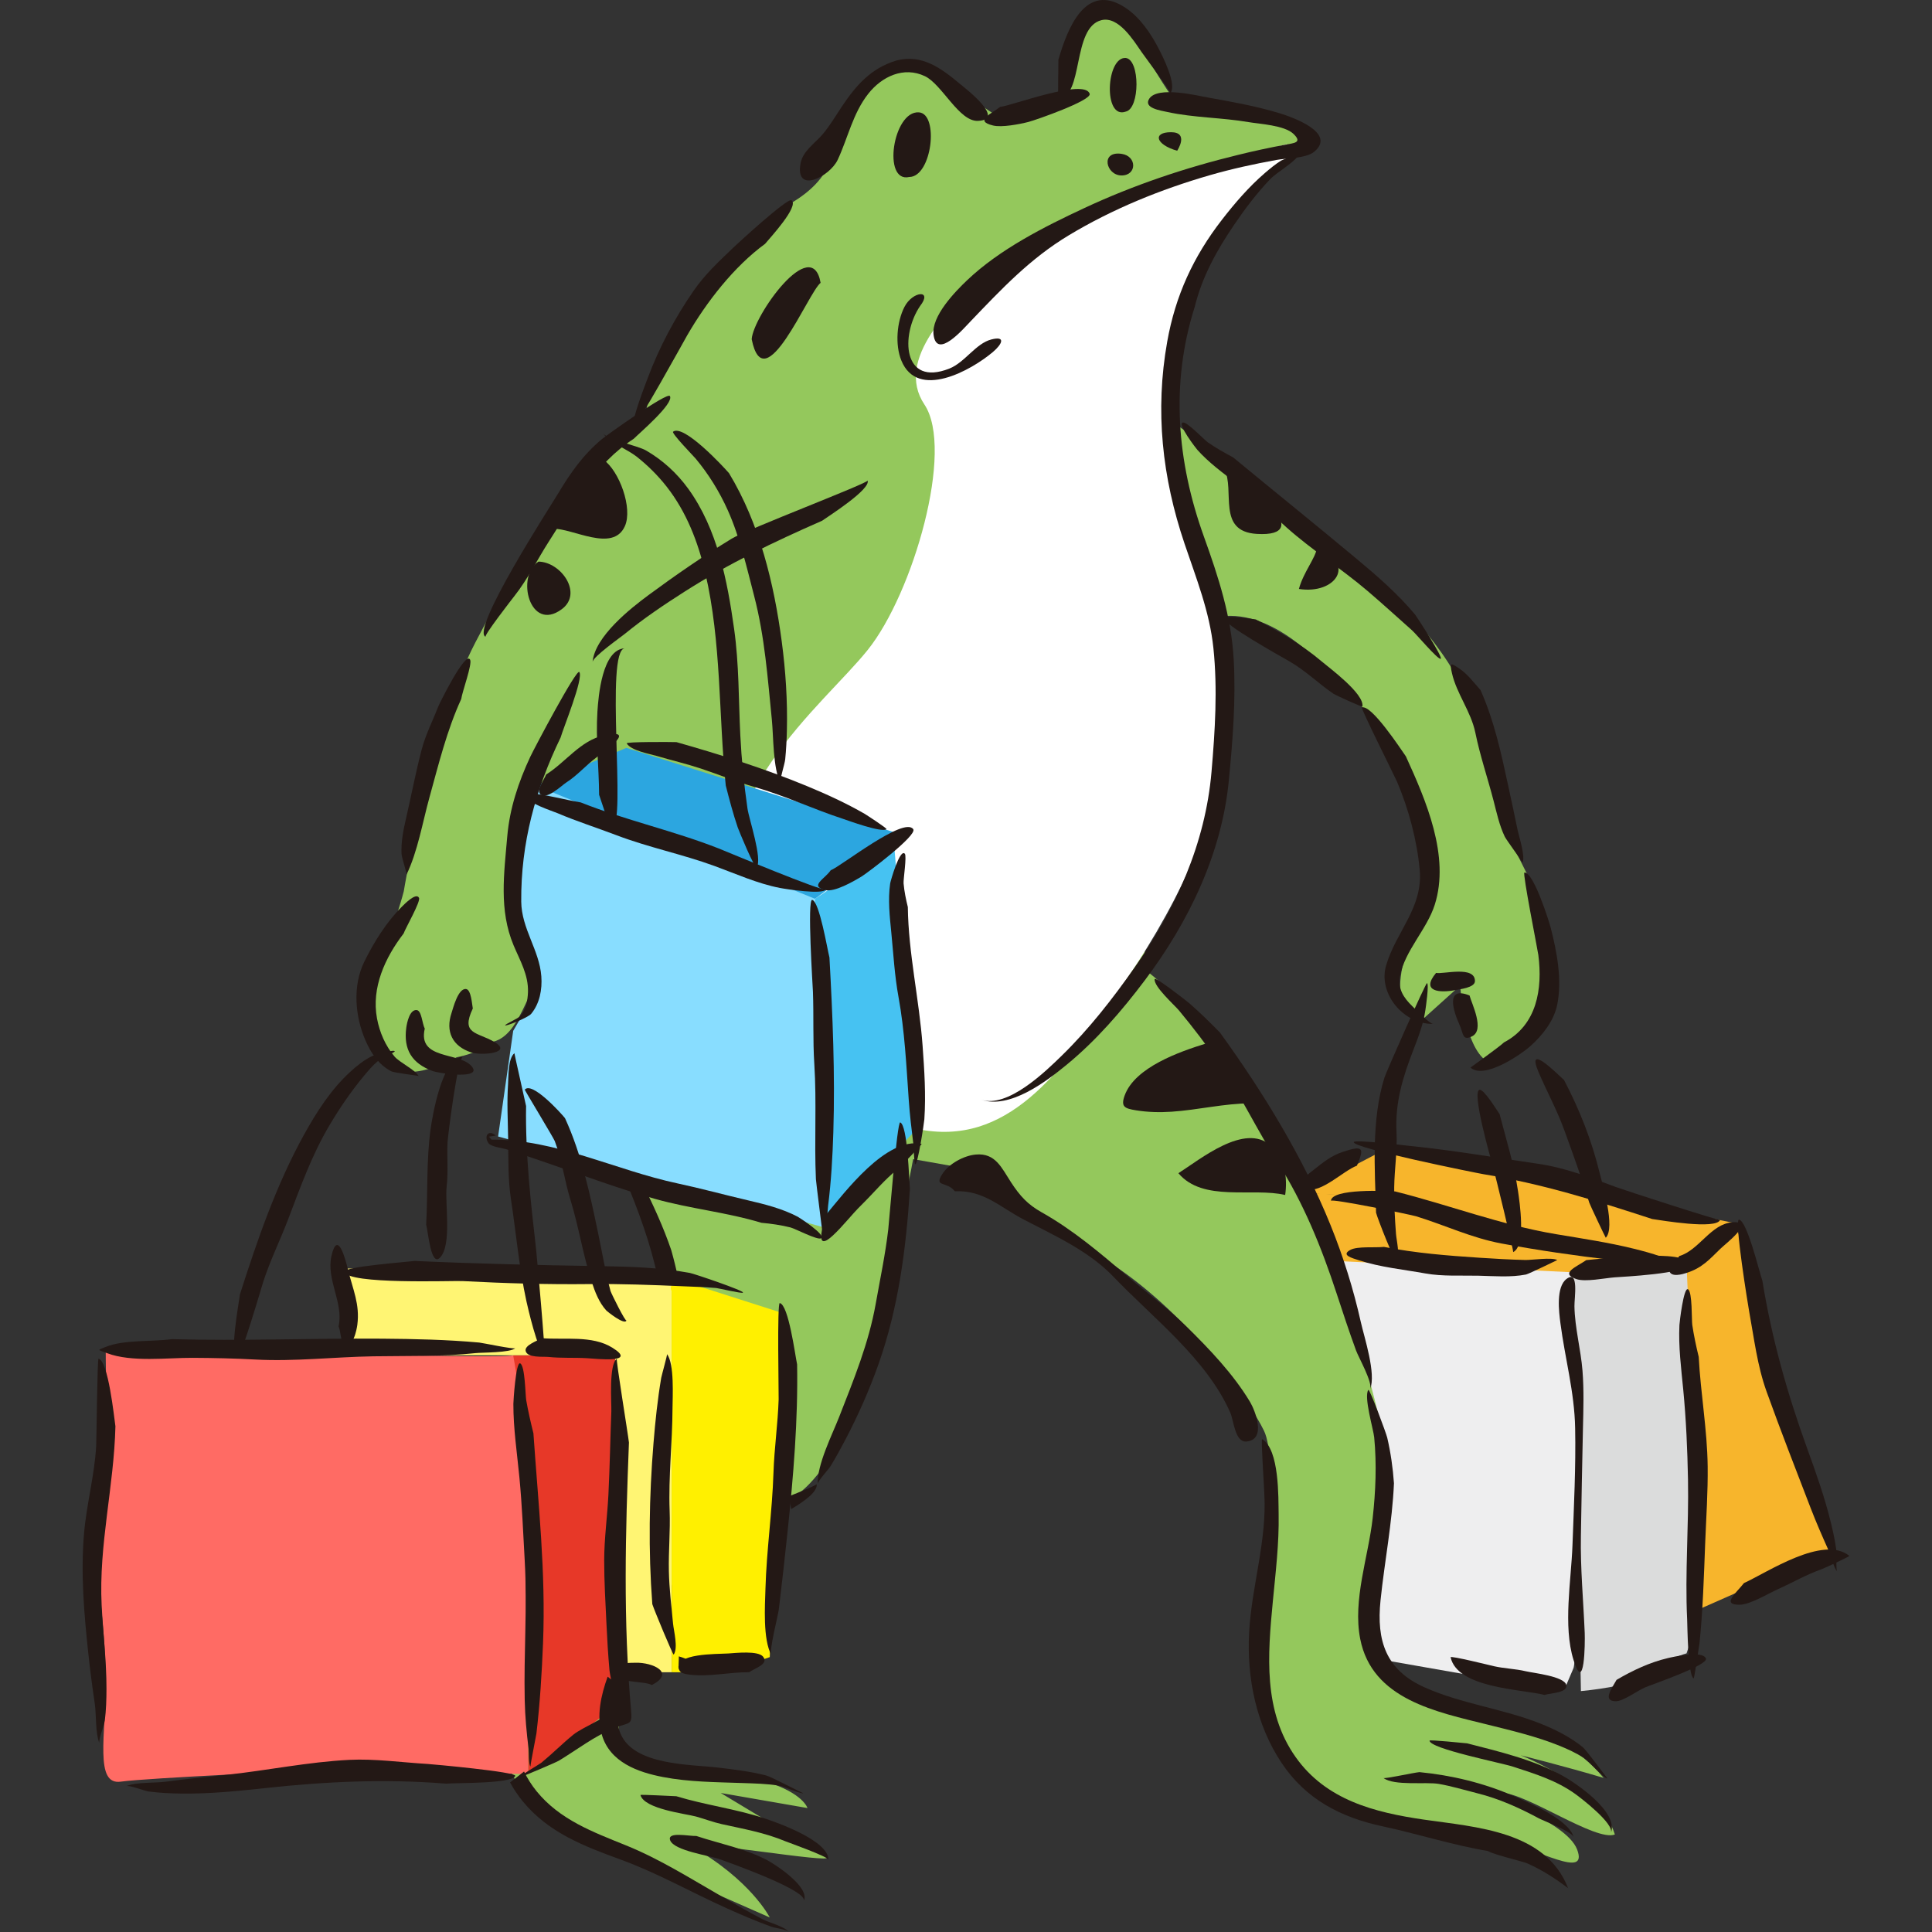 <?xml version="1.0" encoding="iso-8859-1"?>
<!-- Generator: Adobe Illustrator 21.1.0, SVG Export Plug-In . SVG Version: 6.00 Build 0)  -->
<svg version="1.1" id="_x31_2" xmlns="http://www.w3.org/2000/svg" xmlns:xlink="http://www.w3.org/1999/xlink" x="0px" y="0px"
	 viewBox="0 0 512 512" style="enable-background:new 0 0 512 512;" xml:space="preserve">
<rect x="0" y="0" width="512" height="512" fill="#333333" stroke="none"/>
<g>
	<polygon style="fill:#F7B52C;" points="431.956,410.162 347.969,399.164 344.97,316.177 370.966,317.177 437.955,328.175 
		446.954,335.174 459.952,401.164 	"/>
	<polygon style="fill:#F7B52C;" points="344.97,316.177 365.966,305.179 459.952,324.176 446.954,335.174 411.959,330.175 
		364.967,317.177 	"/>
	<path style="fill:#F7B52C;" d="M461.952,331.175c0,3,10.093,43.472,13.998,55.991c3.905,12.519,8.999,23.996,8.999,23.996
		l-33.995,14.998l-2-48.992l-2-41.993l12.998-10.998L461.952,331.175z"/>
	<path style="fill:#EEEEEF;" d="M353.968,334.174l62.99,3c0,0,1.88,100.594,0,104.984c-1.879,4.39-1.879,4.39-1.879,4.39
		l-7.119,0.61l-56.991-9.998l-2-66.99L353.968,334.174z"/>
	<path style="fill:#DBDCDC;" d="M418.958,448.157c0,0,15.009-1.27,18.997-4.999c3.988-3.729,8.999-4.999,8.999-4.999l3.999-11.998
		l-3.999-90.986l-29.995,2L418.958,448.157z"/>
	<path style="fill:#94C85C;" d="M170.997,111.209c1-3-2-21.997,37.994-56.991c13.998-7.999,10.998-15.998,16.997-25.996
		c5.999-9.998,14.998-13.998,19.997-9.998c4.999,3.999,18.997,12.998,18.997,12.998s12.998-2,15.997-5.999
		c3-3.999,3-11.998,6.999-18.997c3.999-6.999,9.999-3,13.998,4.999c3.999,7.999,8.999,14.998,8.999,14.998
		s28.995,3.999,33.995,6.999c4.999,3-2,5.999-14.998,8.999c-12.998,3-34.995,6.999-49.992,20.997
		c-14.998,13.998,24.996,44.993,36.994,52.992c11.998,7.999,58.991,39.994,70.989,66.99c11.998,26.996,9.998,34.995,13.998,42.993
		c3.999,7.999,8.999,16.997,8.999,26.996c0,9.998-1,19.997-16.997,27.996c-5.999-3.999-6.999-19.997-6.999-19.997l-9.999,8.999
		c0,0-9.998,0-3.999-18.997c5.999-18.997,8.999-24.996,3-38.994c-5.999-13.998-11.998-21.997-16.997-26.996
		c-4.999-4.999-17.997-21.997-32.995-21.997c-14.998,0-36.994,31.995-27.996,57.991s3,33.995,6.999,36.994
		c3.999,2.999,24.996,22.996,38.994,53.992c13.998,30.995,20.55,59.078,22.997,69.989c2.446,10.911-3.999,28.995-4.999,41.993
		c-1,12.998,3.999,21.997,15.998,26.996c11.998,4.999,33.995,3.999,46.993,19.997c-9.999-3-21.997-5.999-21.997-5.999
		s20.997,7.999,24.996,20.997c-4.999,2-23.603-11.098-29.995-10.998c-6.392,0.1,16.997,6.999,19.997,14.998
		c3,7.999-9.999,0-21.997-2.999c-11.998-3-35.995-5.999-43.993-10.998c-7.999-4.999-19.997-15.998-17.997-36.994
		c2-20.997,4.716-52.31,1-59.991c-3.717-7.681-18.997-29.995-39.994-43.993c-20.997-13.998-35.994-24.996-35.994-24.996l-16.997-3
		c0,0-10.698,57.85-17.997,71.989c-7.299,14.139-12.998,16.997-12.998,16.997s-23.996,8.999-32.995,23.996
		c-8.999,14.998-16.997,35.994-12.998,41.993c3.999,5.999,28.098,6.933,37.994,9.999c9.896,3.066,10.998,6.999,10.998,6.999
		l-22.997-3.999c0,0,24.996,14.998,27.996,16.997c2.999,2-37.994-4.999-35.995-3c15.998,8.999,20.997,18.997,20.997,18.997
		s-17.997-7.999-29.995-12.998c-11.998-4.999-25.996-6.999-33.995-17.997c-7.999-10.998-10.998-22.996,0-42.993
		c10.998-19.997,27.996-42.993,34.995-55.991c6.999-12.998-0.644-56.259-6.999-68.989c-6.355-12.73-11.998-23.996-11.998-23.996
		s-9.998-22.996-12.998-23.996c-2.999-1-4.999,13.998-12.998,14.998c-3,3-8.999,3.999-8.999,3.999s-13.998,7.999-17.997,1
		c-3.999-6.999-5.999-18.997-2-27.996c3.999-8.999,5.999-16.997,5.999-16.997s6.999-42.993,18.997-65.99
		c11.998-22.996,30.028-52.478,35.995-54.991C167.964,112.695,170.997,111.209,170.997,111.209z"/>
	<path style="fill:#FFFFFF;" d="M261.983,71.215c-9.999,9.998-24.996,23.996-16.997,35.994c7.999,11.998-3,49.992-14.998,64.99
		c-11.998,14.998-43.993,38.994-35.994,74.988c7.999,35.994,24.996,46.993,48.992,51.992c23.996,4.999,37.994-14.998,52.992-35.995
		c14.998-20.997,27.016-45.699,28.995-66.99c1.98-21.29-4.999-38.994-7.999-51.992c-3-12.998-11.998-34.995-6.999-52.992
		c4.999-17.997,19.469-39.356,26.996-44.993c7.527-5.637,3.999-7.999,3.999-7.999s-34.995,8.999-45.993,14.998
		C283.979,59.217,261.983,71.215,261.983,71.215z"/>
	<path style="fill:#FF6B64;" d="M28.019,358.171c11.998-1,104.679,2.153,107.983,1c3.304-1.154,3.999,110.983,3.999,110.983
		l-55.991-1c0,0-44.993,2-51.992,3c-6.999,1-3.999-11.998-3.999-26.996c0-14.998-3.999-41.993-3.999-41.993
		s5.999-18.997,4.999-23.996C28.019,374.168,28.019,358.171,28.019,358.171z"/>
	<polygon style="fill:#E73828;" points="142.001,359.17 162.998,359.17 162.998,452.156 140.001,470.153 140.001,382.167 
		136.002,359.17 	"/>
	<path style="fill:#88DDFF;" d="M132.003,301.179l85.987,23.996c0,0-2-83.987-2-86.987c0-3-73.989-29.995-73.989-29.995
		s-6.999,15.997-5.999,26.996c1,10.998,6.999,25.996,6.999,25.996l-6.999,11.998L132.003,301.179z"/>
	<path style="fill:#46C2F2;" d="M236.986,224.191c0,0,2,24.996,3,32.995c1,7.999,2.999,41.993,2.999,41.993l-24.996,25.996
		l-2-86.987L236.986,224.191z"/>
	<polygon style="fill:#2CA6E0;" points="238.986,221.192 165.997,198.195 142.001,208.194 215.99,238.189 	"/>
	<polygon style="fill:#FFF573;" points="93.009,359.17 92.009,336.174 177.995,337.174 177.995,443.157 164.997,443.157 
		162.998,359.17 	"/>
	<path style="fill:#FFF000;" d="M182.995,340.173l24.996,7.999l-3.999,90.986l-11.998,3.999h-13.998V342.173
		C177.995,342.173,176.175,339.007,182.995,340.173z"/>
	<g>
		<path style="fill:#231815;" d="M237.483,16.059c-6.641,2.023-10.587,6.514-14.327,12.097c-1.663,2.483-3.19,5.116-5.125,7.405
			c-1.961,2.321-5.256,4.459-5.861,7.65c-1.6,8.425,7.756,3.578,9.832-0.866c2.732-5.849,4.002-12.307,8.112-17.514
			c3.624-4.592,9.401-7.301,14.999-4.642c4.529,2.152,9.042,12.045,14.036,11.845c7.478-0.299-3.133-8.452-4.619-9.694
			C249.608,18.227,244.335,14.177,237.483,16.059z"/>
		<path style="fill:#231815;" d="M280.487,15.821c2.379-8.187,7.171-20.871,17.854-13.707c3.801,2.549,6.651,6.777,8.723,10.781
			c0.929,1.795,4.999,9.701,3.05,11.807c0.27-0.292-7.234-10.403-7.615-10.955c-2.141-3.102-6.098-9.532-10.62-8.401
			c-7.853,1.964-4.622,20.392-11.371,20.746C280.277,26.103,280.523,17.038,280.487,15.821z"/>
		<path style="fill:#231815;" d="M328.097,41.05c-13.922,3.381-27.632,7.977-40.624,14.036c-10.722,5-22.508,10.941-31.162,19.166
			c-3.168,3.011-9.548,9.541-8.905,14.488c0.857,6.596,7.879-1.581,9.79-3.573c8.252-8.602,15.746-16.612,26.06-22.82
			c11.61-6.989,24.347-12.153,37.346-15.914c5.822-1.685,11.721-2.962,17.682-4.05c2.58-0.471,7.867-0.392,10.008-2.181
			c5.927-4.951-5.548-9.089-9.268-10.218c-6.122-1.857-12.467-2.996-18.757-4.113c-2.973-0.528-13.492-3.14-15.713,0.295
			c-1.608,2.486,3.066,3.134,4.841,3.52c7.027,1.528,14.381,1.455,21.479,2.673c2.841,0.488,9.534,0.819,11.919,3.13
			c2.454,2.378,0.102,2.414-2.374,2.888C336.291,39.165,332.175,40.036,328.097,41.05z"/>
		<path style="fill:#231815;" d="M243.808,81.131c3.501-4.482-1.951-4.04-4.129,0.221c-2.027,3.966-2.512,10.016-0.814,14.187
			c4.288,10.533,18.482,2.642,24.266-2.256c2.419-2.049,3.526-4.324-0.404-3.325c-4.142,1.052-7.01,6.089-11.147,7.722
			C239.134,102.594,238.649,88.782,243.808,81.131z"/>
		<path style="fill:#231815;" d="M316.606,81.344c-6.464,20.374-4.698,41.023,2.439,60.856c3.878,10.777,7.277,21.186,7.908,32.704
			c0.585,10.677-0.275,21.395-1.308,32.016c-1.879,19.309-10.648,37.432-22.209,52.808c-6.122,8.142-12.914,15.997-20.81,22.479
			c-5.465,4.486-15.031,11.775-22.663,9.22c7.051,2.361,17.116-7.478,21.419-11.676c7.227-7.05,13.513-15.12,19.307-23.369
			c10.907-15.53,18.736-32.81,20.374-51.852c0.935-10.865,1.629-21.88,0.502-32.757c-1.005-9.698-4.558-18.533-7.65-27.688
			c-5.934-17.573-7.865-35.185-4.592-53.549c2.176-12.214,6.919-22.514,14.502-32.3c3.422-4.416,7.129-8.72,11.368-12.377
			c1.362-1.176,2.772-2.328,4.294-3.293c0.043-0.027,5.19-2.354,5.012-1.986c-1.159,2.38-5.957,4.881-7.923,6.937
			c-3.527,3.689-6.625,7.797-9.491,12.013C322.453,66.345,318.58,73.307,316.606,81.344z"/>
		<path style="fill:#231815;" d="M265.035,28.325c2.835-0.206,22.445-7.671,23.739-3.459c0.542,1.762-14.309,6.964-16.238,7.453
			c-2.423,0.614-7.048,1.502-9.366,0.941C258.019,32.014,262.813,30.144,265.035,28.325z"/>
		<path style="fill:#231815;" d="M202.752,64.62c-8.266,6.044-15.558,15.457-20.65,24.268c-0.827,1.431-13.498,24.507-14.138,23.807
			c-0.829-0.907,3.32-11.515,3.67-12.453c3.069-8.216,7.265-16.102,12.259-23.299c3.001-4.325,6.715-7.749,10.501-11.376
			c1.092-1.046,14.332-13.24,15.363-12.484C211.88,54.653,203.887,63.226,202.752,64.62z"/>
		<path style="fill:#231815;" d="M217.875,137.996c-12.814,5.624-24.731,11.316-36.562,18.863
			c-5.363,3.421-10.656,6.982-15.587,11.008c-1.29,1.053-8.567,6.141-8.693,7.58c0.593-6.77,10.081-14.238,14.87-17.773
			c7.065-5.216,14.513-10.356,22.012-14.929c4.077-2.486,36.264-14.719,36.01-15.401
			C230.79,129.676,219.601,136.772,217.875,137.996z"/>
		<path style="fill:#231815;" d="M148.57,195.446c-6.653,13.736-10.564,28.003-10.436,43.473c0.059,7.198,4.805,12.841,5.323,19.807
			c0.26,3.494-0.42,7.191-2.683,9.942c-0.877,1.067-7.03,3.462-6.894,3.043c0.126-0.388,3.375-1.765,3.96-2.426
			c1.513-1.711,2.009-4.143,2.081-6.355c0.149-4.585-2.101-8.332-3.814-12.415c-3.919-9.34-2.519-19.032-1.675-28.873
			c0.634-7.396,2.957-14.361,6.094-21.079c1.007-2.157,12.263-23.442,12.998-22.468C154.719,179.677,149.231,193.059,148.57,195.446
			z"/>
		<path style="fill:#231815;" d="M125.3,267.265c-3.281,6.881,1.149,6.197,5.696,8.854c5.081,2.969-3.428,3.648-6.036,2.81
			c-5.137-1.651-6.926-5.608-5.303-10.457c0.377-1.128,1.723-6.653,3.866-6.367C124.871,262.285,125.09,266.211,125.3,267.265z"/>
		<path style="fill:#231815;" d="M112.57,272.591c-1.965,8.393,9.205,6.111,12.457,10.022c2.915,3.507-8.564,1.91-10.49,1.182
			c-5.33-2.014-7.651-5.602-6.871-11.427c0.17-1.271,0.882-4.868,2.754-4.69C111.765,267.808,111.873,271.306,112.57,272.591z"/>
		<path style="fill:#231815;" d="M106.96,247.39c-4.906,6.38-8.577,14.337-7.048,22.523c0.682,3.652,2.222,7.232,4.639,10.077
			c1.348,1.587,5.547,3.545,6.39,5.19c-0.083-0.162-6.373-0.819-7.3-1.303c-3.303-1.723-5.344-4.82-6.791-8.156
			c-2.787-6.427-3.441-14.462-0.309-20.86c2.482-5.068,5.891-10.535,9.88-14.496c0.581-0.577,3.834-3.997,4.619-2.434
			C111.528,238.903,107.491,245.896,106.96,247.39z"/>
		<path style="fill:#231815;" d="M167.941,116.286c-10.022,6.47-16.128,17.306-22.463,27.177c-3.099,4.83-5.616,10.018-9.181,14.53
			c-0.564,0.714-8.192,10.526-7.598,10.771c-4.112-1.693,17.284-34.771,19.13-37.856c3.31-5.528,6.689-10.389,11.72-14.57
			c1.091-0.907,17.307-12.537,17.986-11.376C178.68,106.916,169.429,114.786,167.941,116.286z"/>
		<path style="fill:#231815;" d="M122.234,185.24c-3.81,8.304-6.008,17.351-8.437,26.124c-1.812,6.545-3.092,14.273-6.059,20.406
			c0.136-0.281-1.27-4.436-1.322-5.466c-0.163-3.242,0.498-6.428,1.222-9.566c1.388-6.012,2.547-12.167,4.119-18.128
			c1.044-3.959,2.984-7.756,4.476-11.578c0.159-0.408,7.12-14.674,8.354-12.205C125.209,175.969,122.465,183.387,122.234,185.24z"/>
		<path style="fill:#231815;" d="M323.299,273.63c11.335,15.661,22.073,33.14,29.329,51.086c3.357,8.303,6.044,16.889,8,25.629
			c0.92,4.111,4.113,13.704,2.471,17.802c0.713-1.781-3.056-8.406-3.73-10.248c-1.821-4.976-3.479-10.008-5.128-15.042
			c-4.007-12.231-8.785-24.059-15.725-34.948c-5.379-8.44-9.644-17.5-15.255-25.803c-3.354-4.964-7.006-9.732-10.833-14.341
			c-1.122-1.351-6.734-6.359-6.434-8.292c0.119-0.764,8.66,5.942,9.227,6.436C318.036,268.359,320.682,270.974,323.299,273.63z"/>
		<path style="fill:#231815;" d="M253.036,315.691c7.677-0.313,11.894,4.174,18.316,7.526c8.237,4.3,17.163,8.28,23.676,15.086
			c10.473,10.942,24.759,21.846,31,36.037c0.955,2.171,1.238,7.952,4.309,7.677c5.382-0.483,2.267-8.286,0.917-10.53
			c-4.432-7.371-10.698-13.913-16.78-19.913c-4.958-4.891-10.405-8.847-15.643-13.313c-7.217-6.153-14.475-12.326-22.791-16.995
			c-3.678-2.065-5.732-4.304-8.104-7.942c-2.511-3.85-4.12-7.83-9.352-7.36c-3.16,0.284-7.166,2.452-8.902,5.222
			C247.472,314.713,250.845,312.941,253.036,315.691z"/>
		<path style="fill:#231815;" d="M335.063,396.021c0.681,12.366-3.348,24.254-4.027,36.519c-0.666,12.046,1.847,24.548,8.62,34.689
			c6.437,9.638,15.725,14.411,26.798,16.779c9.319,1.993,18.798,5.059,28.147,6.574c-0.134-0.022-0.689-0.267-0.757-0.402
			c0.518,1.031,9.495,3.015,10.9,3.636c3.942,1.742,7.389,3.978,10.818,6.57c-5.89-15.182-24.351-16.156-38.199-18.167
			c-13.126-1.906-25.964-5.182-34.02-16.591c-8.635-12.229-7.379-27.102-6.034-41.182c0.735-7.697,1.685-15.406,1.542-23.152
			c-0.08-4.314,0.233-17.157-4.37-19.905C334.12,381.174,335.029,394.151,335.063,396.021z"/>
		<path style="fill:#231815;" d="M376.173,469.631c8.565,0.839,17.049,2.872,24.945,6.326c3.648,1.595,14.76,6.223,15.906,10.916
			c-0.358-1.468-7.983-4.332-9.189-4.98c-5.206-2.796-10.516-5.199-16.265-6.641c-3.398-0.852-6.798-1.891-10.252-2.496
			c-3.39-0.594-11.841,0.579-14.677-1.565C366.985,471.451,374.771,469.746,376.173,469.631z"/>
		<path style="fill:#231815;" d="M388.806,462.003c8.58,2.215,17.4,4.265,25.234,8.553c3.386,1.854,14.955,9.581,12.878,15.174
			c0.904-2.433-7.99-9.252-9.392-10.262c-5.066-3.649-10.676-5.36-16.516-7.271c-3.156-1.033-22.084-4.755-22.173-6.916
			C378.825,460.995,387.915,461.923,388.806,462.003z"/>
		<path style="fill:#231815;" d="M369.413,393.078c-0.448,10.424-2.487,20.691-3.56,31.053c-1.108,10.706,1.43,18.497,11.775,23.086
			c9.763,4.331,20.592,5.591,30.515,9.522c3.979,1.577,7.89,3.535,11.243,6.226c1.067,0.856,6.543,8.352,6.585,8.353
			c-0.975-0.02-4.947-4.662-6.315-5.513c-2.015-1.252-4.166-2.264-6.362-3.153c-6.142-2.486-12.662-4.015-19.075-5.613
			c-13.501-3.363-30.616-6.642-33.752-22.717c-2.02-10.356,2.161-21.728,3.309-32.02c0.791-7.091,1.082-14.253,0.403-21.366
			c-0.204-2.142-2.822-10.801-1.556-12.592c0.319-0.452,4.736,11.492,5.008,12.659C368.552,384.968,369.13,389.021,369.413,393.078z
			"/>
		<path style="fill:#231815;" d="M241.14,315.071c-1.017,15.795-3.017,31.375-8.302,46.372c-2.42,6.867-5.383,13.544-8.755,19.995
			c-1.245,2.383-2.545,4.741-3.937,7.042c-0.632,1.044-3.483,4.013-3.456,4.825c-0.173-5.179,3.877-13.146,5.689-17.787
			c3.855-9.873,7.838-19.521,9.701-30.025c1.159-6.536,2.565-13.137,3.324-19.739c0.23-2.003,2.343-28.647,3.166-28.307
			C240.548,298.266,240.904,312.72,241.14,315.071z"/>
		<path style="fill:#231815;" d="M190.296,468.428c-7.423-0.877-22.309-0.535-25.856-9.012c-1.497-3.578-0.943-7.862,0.525-12.16
			c-0.384-0.06-0.769-0.238-1.12-0.577c-0.882-0.852-1.831-1.619-2.814-2.339c-1.785,4.974-3.002,10.437-1.528,15.418
			c2.146,7.251,9.504,9.891,16.231,11.181c6.856,1.314,13.872,1.334,20.823,1.579c3.357,0.118,6.769,0.171,10.086,0.735
			c0.869,0.148,5.63,2.21,6.245,1.966c-0.17,0.067-8.431-4.337-9.844-4.699C198.868,469.453,194.568,468.932,190.296,468.428z"/>
		<path style="fill:#231815;" d="M216.424,393.286c0.059,0.246-3.59,1.759-7.266,3.215c0.126,1.143,0.298,2.282,0.525,3.419
			C213.63,397.587,216.717,395.181,216.424,393.286z"/>
		<path style="fill:#231815;" d="M179.234,476.021c7.688,2.348,15.719,3.336,23.366,5.866c3.365,1.114,16.992,5.892,16.939,10.983
			c0.009-0.836-10.762-4.647-11.355-4.895c-5.608-2.34-11.116-3.274-16.971-4.578c-2.283-0.508-4.472-1.364-6.73-1.988
			c-2.716-0.751-13.713-1.97-14.757-5.699C169.666,475.498,177.916,475.998,179.234,476.021z"/>
		<path style="fill:#231815;" d="M184.546,486.556c6.325,2.094,12.973,3.316,18.903,6.485c1.99,1.064,11.425,7.149,9.529,10.779
			c1.417-2.714-19.587-10.145-22.257-11.111c-2.648-0.958-12.062-2.249-13.111-4.992
			C176.684,485.297,182.588,486.634,184.546,486.556z"/>
		<path style="fill:#231815;" d="M179.726,338.794c-0.541-2.589-1.159-5.103-1.83-7.473c-2.082-6.131-4.799-12-7.672-17.792
			c-1.517-0.695-3.094-1.193-4.719-1.515c3.632,8.703,6.806,17.272,8.784,26.391C176.101,338.534,177.913,338.67,179.726,338.794z"
			/>
		<path style="fill:#231815;" d="M202.066,508.612c-3.654-1.907-7.229-3.975-10.801-6.029c-8.366-4.81-16.446-9.933-25.416-13.56
			c-8.736-3.533-17.515-6.776-23.643-14.32c-1.351-1.664-2.446-3.417-3.33-5.232c-1.244,0.95-2.477,1.916-3.7,2.896
			c0.93,1.724,2.039,3.388,3.338,4.979c6.789,8.309,16.255,11.922,26.033,15.486c9.69,3.532,18.636,8.653,28.029,12.877
			c3.917,1.762,7.874,3.455,11.914,4.918c0.932,0.338,4.036,0.706,4.603,1.373C207.83,510.51,203.768,509.501,202.066,508.612z"/>
		<path style="fill:#231815;" d="M332.788,164.154c6.209,3.167,12.116,6.603,17.457,11.12c2.1,1.777,11.312,8.551,10.818,11.93
			c-0.045,0.309-7.311-3.096-7.641-3.321c-4.037-2.753-7.448-6.174-11.733-8.626c-2.659-1.521-17.897-10.034-17.171-11.367
			C325.083,162.854,331.82,164.071,332.788,164.154z"/>
		<path style="fill:#231815;" d="M372.569,200.439c5.299,11.596,11.754,26.45,7.653,39.335c-2.077,6.527-7.952,12.186-9.188,18.865
			c-0.628,3.393,0.875,5.703,3.233,8.005c0.858,0.838,4.646,4.718,5.557,4.701c-7.915,0.147-14.627-8.07-12.511-15.412
			c2.596-9.006,9.846-15.333,8.925-25.412c-0.717-7.85-2.943-16.177-6.033-23.418c-0.475-1.112-9.656-19.462-9.296-19.601
			C363.393,186.544,371.26,198.585,372.569,200.439z"/>
		<path style="fill:#231815;" d="M380.574,257.832c1.798,0.408,10.386-2.021,10.299,2.2c-0.035,1.729-4.153,2.142-5.171,2.344
			C381.646,263.184,376.391,262.844,380.574,257.832z"/>
		<path style="fill:#231815;" d="M389.443,263.814c0.568,2.185,4.129,9.142,0.643,10.837c-2.582,1.255-2.244-0.738-3.31-3.095
			C385.213,268.103,382.883,261.174,389.443,263.814z"/>
		<path style="fill:#231815;" d="M398.554,276.259c8.763-4.609,10.276-14.158,9.123-23.177c-0.165-1.291-4.259-21.808-3.693-21.844
			c2.459-0.155,6.588,13.128,6.981,14.664c1.631,6.381,3.055,13.777,1.715,20.348c-0.872,4.277-3.831,8.008-7.017,10.894
			c-2.41,2.182-12.302,9.052-15.97,5.772C389.683,282.908,397.553,277.283,398.554,276.259z"/>
		<path style="fill:#231815;" d="M326.779,121.203c10.951,9.044,22,17.928,32.911,27.038c5.415,4.522,10.805,9.205,15.331,14.641
			c0.371,0.445,7.679,11.663,6.75,11.718c-0.905,0.053-6.406-6.525-7.581-7.569c-3.923-3.486-7.799-7.033-11.793-10.437
			c-6.926-5.902-14.733-10.825-21.512-16.873c-4.432-3.954-8.427-8.03-13.208-11.651c-3.628-2.748-7.312-5.45-10.367-8.855
			c-0.275-0.307-5.442-6.93-3.832-7.246c1.12-0.22,5.624,4.579,6.648,5.287C322.248,118.721,324.501,120,326.779,121.203z"/>
		<path style="fill:#231815;" d="M392.353,182.873c3.574,8,5.462,16.638,7.296,25.165c0.857,3.982,1.733,7.962,2.539,11.955
			c0.305,1.512,2.158,7.189,1.26,8.628c0.094-0.15-4.264-6.057-4.659-6.878c-1.451-3.016-2.145-6.328-2.981-9.547
			c-1.565-6.025-3.584-11.932-4.823-18.004c-1.152-5.643-4.984-10.366-6.204-15.807c-0.677-3.018-0.295-2.729,2.074-1.125
			C388.944,178.672,390.679,181.015,392.353,182.873z"/>
		<path style="fill:#231815;" d="M45.527,354.887c18.594,0.513,37.204-0.268,55.802-0.124c8.558,0.066,17.134,0.257,25.662,1.027
			c0.859,0.078,9.177,1.838,9.567,1.497c-1.417,1.238-8.736,1.106-10.501,1.297c-9.008,0.975-18.067,0.706-27.11,0.852
			c-10.397,0.167-20.91,1.42-31.293,0.853c-5.539-0.302-11.071-0.421-16.62-0.449c-6.678-0.034-16.183,1.22-22.629-1.228
			c-2.632-1-2.742-0.716-0.349-1.682C32.89,354.978,40.258,355.622,45.527,354.887z"/>
		<path style="fill:#231815;" d="M141.363,379.845c1.283,18.729,3.306,36.785,2.545,55.639c-0.322,7.979-0.814,15.969-1.749,23.902
			c-0.07,0.591-1.696,8.634-1.572,8.738c-0.523-0.438-0.407-3.878-0.499-4.617c-0.537-4.309-0.939-8.594-1.033-12.94
			c-0.265-12.31,0.701-24.6,0.005-36.915c-0.414-7.329-0.703-14.715-1.403-22.026c-0.625-6.527-1.62-13.026-1.608-19.597
			c0.001-0.567,0.648-11.315,1.818-10.716c1.295,0.663,1.344,8.385,1.587,9.762C139.974,374.022,140.635,376.943,141.363,379.845z"
			/>
		<path style="fill:#231815;" d="M118.219,472.688c-16.083-1.302-31.7-0.575-47.716,1.153c-7.492,0.808-15.016,1.581-22.562,1.472
			c-2.825-0.041-5.663-0.173-8.466-0.541c-1.333-0.175-5.197-1.769-6.039-1.426c2.78-1.134,7.555-0.782,10.605-1.194
			c5.249-0.71,10.512-1.225,15.778-1.784c10.899-1.157,21.819-3.444,32.769-3.988c6.802-0.338,13.882,0.688,20.669,1.08
			c1.073,0.062,23.803,2.096,23.295,3.196C135.586,472.75,120.912,472.438,118.219,472.688z"/>
		<path style="fill:#231815;" d="M30.588,377.985c-0.378,15.933-4.448,31.438-3.651,47.413c0.369,7.397,1.295,14.762,1.282,22.176
			c-0.005,2.804-0.089,5.626-0.444,8.41c-0.169,1.324-1.767,5.163-1.43,5.989c-1.108-2.71-0.788-7.497-1.23-10.492
			c-0.65-4.405-1.23-8.809-1.703-13.237c-1.134-10.612-2.043-21.117-1.148-31.781c0.656-7.819,2.778-15.366,3.224-23.235
			c0.101-1.779,0.292-23.236,0.627-23.159C28.707,360.66,30.228,375.525,30.588,377.985z"/>
		<path style="fill:#231815;" d="M143.557,354.626c6.012,0.514,13.3-0.828,18.7,2.512c6.844,4.232-4.062,2.952-6.679,2.801
			c-3.606-0.209-6.7,0.033-10.28-0.338c-1.333-0.138-5.554,0.322-5.993-1.584C138.957,356.504,142.299,355.39,143.557,354.626z"/>
		<path style="fill:#231815;" d="M166.676,382.293c-0.927,23.813-1.56,47.312,0.577,71.075c0.362,4.031-0.522,2.978-4.387,4.549
			c-5.347,2.174-9.861,5.718-14.76,8.687c-0.719,0.436-10.211,4.487-10.176,4.29c0.09-0.51,5.048-3.351,5.567-3.776
			c2.895-2.372,5.528-5.047,8.434-7.406c2.553-2.073,9.417-4.605,10.703-6.992c0.908-1.684-0.944-8.129-1.117-10.081
			c-0.363-4.104-0.607-8.217-0.8-12.333c-0.263-5.591-0.608-11.218-0.6-16.818c0.008-5.789,0.829-11.589,1.118-17.369
			c0.368-7.358,0.49-14.722,0.776-22.083c0.081-2.092-0.724-12.478,1.46-13.935C163.19,360.288,166.435,380.052,166.676,382.293z"/>
		<path style="fill:#231815;" d="M63.567,343.076c4.626-14.454,9.613-29.004,16.976-42.329c3.337-6.04,7.178-12.048,12.312-16.732
			c1.772-1.617,3.695-3.167,5.876-4.199c0.241-0.114,6.115-1.937,5.865-1.134c-0.045,0.145-4.039,2.17-4.376,2.448
			c-1.466,1.214-2.711,2.706-3.92,4.166c-3.325,4.016-6.33,8.427-8.985,12.908c-4.692,7.92-7.687,16.332-10.936,24.874
			c-2.138,5.621-4.789,10.93-6.639,16.69c-0.224,0.697-6.072,20.68-6.918,20.27C60.715,359.017,63.327,345.28,63.567,343.076z"/>
		<path style="fill:#231815;" d="M139.418,293.111c-0.207,12.689,1.212,25.381,2.654,37.968c0.167,1.458,2.543,27.733,2.192,27.678
			c-1.677-0.261-4.491-12.701-4.763-13.945c-1.929-8.817-2.716-17.929-4.071-26.849c-0.837-5.512-0.686-10.794-0.77-16.345
			c-0.071-4.745-0.342-9.502-0.022-14.244c0.137-2.038-0.044-6.825,1.685-8.267C136.275,279.146,139.055,291.405,139.418,293.111z"
			/>
		<path style="fill:#231815;" d="M193.186,125.383c8.105,13.367,11.953,29.299,13.988,44.653c1.032,7.791,1.549,15.676,1.359,23.535
			c-0.062,2.551-0.19,5.105-0.444,7.644c-0.14,1.404-1.618,5.69-1.216,6.525c-2.074-4.313-1.861-12.397-2.328-17.044
			c-1.107-11.008-1.87-21.907-4.663-32.662c-1.969-7.584-3.794-15.637-7.005-22.799c-2.212-4.932-5.091-9.598-8.56-13.746
			c-0.407-0.487-6.455-6.71-5.939-7.089C181.178,112.344,191.583,123.534,193.186,125.383z"/>
		<path style="fill:#231815;" d="M153.901,212.65c11.969,4.753,24.576,7.491,36.548,12.195c1.899,0.746,28.003,11.712,28.416,10.846
			c-0.704,1.475-10.562-0.064-12.151-0.372c-6.016-1.163-11.678-3.752-17.408-5.842c-8.571-3.126-17.409-4.896-25.931-8.137
			c-5.206-1.98-10.524-3.673-15.654-5.852c-1.418-0.603-7.998-2.659-8.382-4.573c-0.321-1.601,1.181-0.697,2.596-0.532
			C145.925,210.848,149.924,211.994,153.901,212.65z"/>
		<path style="fill:#231815;" d="M220.158,230.617c2.554-0.899,19.453-14.388,21.865-10.864c1.113,1.627-12.26,11.658-13.682,12.52
			c-2.165,1.313-7.137,4.185-9.578,3.607C214.35,234.834,218.562,232.969,220.158,230.617z"/>
		<path style="fill:#231815;" d="M219.811,253.734c0.852,15.419,1.509,30.838,1.03,46.283c-0.202,6.522-0.566,13.06-1.388,19.536
			c-0.103,0.814-0.394,7.044-1.466,7.346c0.004-0.001-1.734-13.709-1.765-14.413c-0.454-10.154,0.229-20.318-0.421-30.481
			c-0.412-6.441-0.13-12.782-0.366-19.222c-0.047-1.286-1.564-24.588-0.195-24.294C217.168,238.904,219.266,251.683,219.811,253.734
			z"/>
		<path style="fill:#231815;" d="M201.777,324.052c-9.242-2.805-18.928-3.722-28.218-6.343c-9.495-2.679-18.765-6.125-28.084-9.346
			c-3.69-1.275-7.391-2.518-11.099-3.741c-1.06-0.35-4.174-0.703-4.86-1.601c-1.384-1.812-0.146-3.825,1.885-2.091
			c-0.011-0.018-1.594,0.289-1.825,0.29c0.163,0.202,0.685,0.794,0.69,0.798c16.895-0.165,32.882,8.098,49.22,11.581
			c6.24,1.33,12.447,3.036,18.67,4.484c4.55,1.059,9.127,2.199,13.291,4.386c0.342,0.18,7.654,4.902,6.124,5.705
			c-0.98,0.515-6.84-2.574-8.09-2.889C206.96,324.651,204.363,324.287,201.777,324.052z"/>
		<path style="fill:#231815;" d="M240.585,240.374c0.149,12.244,3.026,24.529,3.912,36.765c0.469,6.476,0.904,12.993,0.466,19.484
			c-0.066,0.975-1.764,12.274-2.449,11.896c-0.263-0.145-0.376-4.615-0.452-5.233c-0.481-3.893-0.952-7.763-1.226-11.678
			c-0.638-9.141-1.083-18.43-2.733-27.46c-1.024-5.607-1.338-11.294-1.895-16.972c-0.424-4.323-0.929-8.719-0.305-13.05
			c0.091-0.633,2.559-9.316,3.882-7.88c0.56,0.608-0.416,6.803-0.326,7.857C239.639,236.214,240.082,238.319,240.585,240.374z"/>
		<path style="fill:#231815;" d="M218.809,322.022c5.002-5.944,15.993-20.791,25.435-18.874c0.199,0.04-5.657,6.111-6.14,6.498
			c-3.745,2.999-6.523,6.456-9.876,9.749c-2.586,2.539-4.872,5.596-7.519,8.036C215.927,331.84,217.915,325.418,218.809,322.022z"/>
		<path style="fill:#231815;" d="M144.74,205.248c5.192-3.254,9.069-9.021,15.351-10.377c8.643-1.866,0.845,3.719-1.908,5.76
			c-3.033,2.249-5.044,4.774-8.198,6.8c-1.143,0.734-5.178,4.7-6.82,3.011C142.082,209.327,144.186,206.704,144.74,205.248z"/>
		<path style="fill:#231815;" d="M179.276,196.673c11.697,3.325,23.35,7.002,34.594,11.654c5.224,2.161,10.392,4.535,15.296,7.355
			c0.105,0.061,6.059,3.878,5.765,4.08c-1.381,0.947-10.224-2.336-11.546-2.767c-7.895-2.576-15.401-6.144-23.411-8.434
			c-4.886-1.396-9.437-3.293-14.246-4.89c-3.845-1.277-7.797-2.184-11.68-3.335c-1.697-0.503-6.944-1.438-7.952-3.344
			C165.87,196.564,177.73,196.613,179.276,196.673z"/>
		<path style="fill:#231815;" d="M158.773,210.639c-0.052-7.369-0.92-14.715-0.448-22.089c0.253-3.947,1.25-16.483,7.256-16.738
			c-5.334,0.418,0.448,47.227-3.286,47.023C161.158,218.773,159.261,211.845,158.773,210.639z"/>
		<path style="fill:#231815;" d="M192.333,208.164c-1.913-18.721-1.122-37.88-5.419-56.302c-1.916-8.213-4.989-16.189-10.229-22.878
			c-2.327-2.971-5.027-5.651-7.988-7.988c-2.428-1.916-7.152-3.712-8.898-6.164c1.194,1.678,9.191,3.265,11.394,4.539
			c4.426,2.559,8.212,6.024,11.206,10.16c7.732,10.682,10.349,24.342,12.149,37.137c1.325,9.42,1.17,18.676,1.64,28.148
			c0.324,6.52,0.975,13.024,1.907,19.484c0.395,2.736,4.001,13.374,2.436,15.509c-0.478,0.652-4.774-9.798-5.021-10.522
			C194.269,215.63,193.286,211.905,192.333,208.164z"/>
		<path style="fill:#231815;" d="M364.672,321.385c-0.339-11.635-1.279-24.583,2.221-35.81c0.481-1.543,10.967-25.221,11.281-25.039
			c0.577,0.334-0.332,6.467-0.44,7.201c-0.53,3.591-1.806,6.966-3.111,10.332c-2.848,7.344-4.935,14.021-4.531,21.979
			c0.249,4.895-0.543,9.673-0.612,14.573c-0.058,4.138,0.164,8.27,0.475,12.395c0.126,1.67,1.106,5.571,0.156,7.082
			C369.69,334.766,365.078,322.969,364.672,321.385z"/>
		<path style="fill:#231815;" d="M397.401,295.236c1.767,6.789,3.881,13.505,4.895,20.466c0.374,2.567,2.212,14.446-1.294,16.117
			c0.222-0.106-4.817-20.74-5.365-22.699c-0.731-2.615-5.646-19.792-3.562-20.305C393.242,288.527,396.812,294.451,397.401,295.236z
			"/>
		<path style="fill:#231815;" d="M366.754,330.438c8.337,1.64,16.879,2.323,25.345,2.876c4.041,0.264,8.09,0.497,12.138,0.597
			c1.605,0.039,7.091-0.779,8.451,0.02c-0.007-0.004-7.579,3.692-8.295,3.832c-4.07,0.799-8.467,0.405-12.583,0.311
			c-4.637-0.106-9.486,0.222-14.057-0.597c-5.737-1.028-12.001-1.659-17.522-3.458c-1.983-0.646-4.934-1.388-2.383-2.78
			C359.738,330.208,364.43,330.716,366.754,330.438z"/>
		<path style="fill:#231815;" d="M417.243,346.178c-0.055-2.106,1.267-9.76-2.074-7.266c-2.893,2.159-2.02,8.848-1.644,11.738
			c1.227,9.426,3.718,18.204,3.905,27.8c0.202,10.337-0.338,20.746-0.708,31.078c-0.334,9.318-2.546,21.347,0.284,30.398
			c2.919,9.337,3.069-4.576,2.96-7.201c-0.357-8.578-1.168-17.077-1.013-25.672c0.172-9.515,0.313-19.029,0.545-28.543
			c0.124-5.072,0.281-10.186-0.12-15.25C418.925,357.542,417.345,351.924,417.243,346.178z"/>
		<path style="fill:#231815;" d="M409.313,449.174c-6.063-1.531-23.117-1.777-24.882-9.983c-0.107-0.498,10.787,2.215,11.49,2.373
			c2.832,0.635,5.682,0.678,8.449,1.34c1.932,0.463,10.23,1.33,10.709,3.642C415.509,448.621,411.046,448.654,409.313,449.174z"/>
		<path style="fill:#231815;" d="M420.371,333.949c2.462-0.231,27.781-3.167,26.913,1.225c-0.467,2.366-17.217,3.173-19.398,3.338
			c-2.689,0.204-7.727,1.283-10.137,0.46C413.247,337.436,417.791,335.742,420.371,333.949z"/>
		<path style="fill:#231815;" d="M450.178,359.582c0.505,9.693,2.254,19.275,2.373,28.999c0.082,6.761-0.394,13.558-0.656,20.311
			c-0.343,8.844-0.6,17.701-1.501,26.511c-0.038,0.372-1.399,9.472-1.553,9.392c-1.573-0.813-1.648-13.998-1.728-15.618
			c-0.607-12.35,0.463-24.746,0.224-37.105c-0.153-7.909-0.5-15.913-1.26-23.794c-0.55-5.704-1.291-11.401-1.012-17.145
			c0.031-0.645,1.118-10.142,2.275-9.467c1.184,0.691,0.931,8.112,1.131,9.455C448.896,353.969,449.498,356.786,450.178,359.582z"/>
		<path style="fill:#231815;" d="M428.399,445.186c4.198-2.471,8.785-4.638,13.544-5.758c1.407-0.331,9.333-2.162,10.147,0.117
			c0.629,1.761-14.246,6.826-16.118,7.631c-2.007,0.864-5.794,3.654-7.696,3.67C424.586,450.878,427.06,447.56,428.399,445.186z"/>
		<path style="fill:#231815;" d="M414.483,286.215c4.117,7.832,7.377,16.11,9.462,24.717c0.669,2.759,4.224,14.415,1.601,17.082
			c-0.046,0.047-4.194-8.715-4.365-9.269c-2.051-6.627-4.315-12.901-6.678-19.382c-1.938-5.314-4.57-10.073-6.787-15.274
			C404.434,276.391,411.988,283.909,414.483,286.215z"/>
		<path style="fill:#231815;" d="M89.722,351.517c1.407-6.18-3.305-12.371-1.891-18.638c1.608-7.125,3.659,0.581,4.42,3.693
			c1.265,5.171,3.149,9.06,2.449,14.496c-0.161,1.253-1.118,6.416-3.623,5.275C90.383,356.027,90.244,352.41,89.722,351.517z"/>
		<path style="fill:#231815;" d="M109.882,334.163c16.402,0.743,32.838,1.122,49.254,1.377c7.895,0.123,15.853,0.362,23.638,1.789
			c1.156,0.212,14.678,4.79,14.107,5.237c-0.361,0.282-6.465-1.174-7.066-1.226c-2.926-0.252-5.869-0.34-8.803-0.467
			c-8.279-0.36-16.533-0.672-24.823-0.578c-11.311,0.128-22.348-0.205-33.612-0.796c-2.596-0.136-30.584,0.958-31.252-2.469
			C91.063,335.68,107.462,334.478,109.882,334.163z"/>
		<path style="fill:#231815;" d="M211.244,361.58c0.255,14.807-0.985,29.581-2.527,44.294c-0.719,6.862-1.491,13.719-2.314,20.569
			c-0.219,1.825-2.641,10.957-1.986,12.168c-2.286-4.233-1.693-13.066-1.565-17.574c0.292-10.248,1.792-20.445,2.124-30.701
			c0.211-6.527,1.159-12.947,1.372-19.469c0.046-1.42-0.433-25.682,0.294-25.538C208.991,345.794,210.713,359.163,211.244,361.58z"
			/>
		<path style="fill:#231815;" d="M198.54,443.156c-5.181-0.043-10.355,1.24-15.541,0.672c-3.897-0.427-3.102-1.392-3.101-4.87
			c0.654,0.183,2.883,0.836,3.316,1.72c0.105,0.214-3.272,1.704-3.316,1.719c-1.282-4.29,9.96-4.021,13.063-4.208
			c1.957-0.118,7.953-0.814,9.274,0.856C203.801,441.023,200.068,442.055,198.54,443.156z"/>
		<path style="fill:#231815;" d="M172.868,425.114c-1.078-14.21-0.842-28.533,0.321-42.73c0.472-5.763,1.076-11.544,2.042-17.248
			c0.092-0.541,1.647-6.142,1.549-6.272c1.982,2.646,1.456,11.33,1.444,14.325c-0.037,9.064-1.096,18.073-0.76,27.154
			c0.199,5.386-0.318,10.67-0.203,16.048c0.099,4.625,0.656,9.221,1.099,13.821c0.196,2.036,1.399,6.476,0.181,8.279
			C178.375,438.736,173.419,426.816,172.868,425.114z"/>
		<path style="fill:#231815;" d="M172.736,446.557c-1.997-1.232-9.734-0.269-10.293-3.651c-0.395-2.39,4.966-2.235,6.039-2.262
			C172.921,440.537,179.147,443.256,172.736,446.557z"/>
		<path style="fill:#231815;" d="M112.938,324.544c0.466-8.411,0.021-16.845,1.158-25.218c0.456-3.358,3.084-19.32,8.633-19.295
			c-1.42-0.006-4.051,21.077-4.126,22.706c-0.182,3.954,0.22,7.761-0.233,11.677c-0.513,4.43,1.456,15.464-1.747,18.852
			C114.181,335.846,113.494,326.511,112.938,324.544z"/>
		<path style="fill:#231815;" d="M149.729,296.32c4.438,9.637,6.644,20.267,8.806,30.597c1.06,5.063,1.908,10.207,3.256,15.204
			c0.14,0.52,4.038,8.455,4.249,7.786c-0.458,1.453-5.224-2.467-5.308-2.557c-1.962-2.098-3.076-5.033-3.943-7.717
			c-2.289-7.082-3.412-14.529-5.609-21.652c-1.586-5.143-2.229-10.518-4.152-15.565c-0.339-0.891-8.022-13.564-7.962-13.639
			C140.941,286.474,148.648,294.954,149.729,296.32z"/>
		<path style="fill:#231815;" d="M240.958,46.904c-7.19,1.642-4.324-17.599,2.548-17.13
			C248.916,30.124,246.991,46.883,240.958,46.904z"/>
		<path style="fill:#231815;" d="M298.339,29.576c-6.03,2.185-5.211-14.599,0-14.213C302.134,15.796,302.125,28.771,298.339,29.576z
			"/>
		<path style="fill:#231815;" d="M467.053,339.42c2.481,15.3,6.569,29.779,11.831,44.336c2.369,6.552,4.72,13.128,6.356,19.909
			c0.555,2.298,1.054,4.617,1.383,6.96c0.12,0.857-0.116,5.411,0.232,5.825c-0.976-1.16-1.535-3.952-2.168-5.365
			c-1.689-3.771-3.347-7.542-4.833-11.399c-3.95-10.252-7.955-20.518-11.677-30.856c-2.503-6.953-3.326-14.185-4.658-21.427
			c-0.207-1.123-4.012-24.39-2.666-24.181C463.014,323.557,466.213,337.042,467.053,339.42z"/>
		<path style="fill:#231815;" d="M462.157,419.539c6.235-2.839,20.984-12.816,27.938-7.222c0.171,0.138-6.586,3.269-7.361,3.542
			c-4.11,1.448-7.627,3.532-11.527,5.272c-2.674,1.193-7.376,4.103-10.148,4.138C456.024,425.331,460.157,422.149,462.157,419.539z"
			/>
		<path style="fill:#231815;" d="M437.854,323.056c-15.01-4.897-29.166-9.353-44.745-11.887c-1.762-0.287-35.059-6.999-34.332-8.508
			c0.345-0.716,13.77,0.911,14.677,1.002c11.324,1.141,22.65,3.078,33.916,4.715c7.502,1.09,13.788,3.565,20.796,6.178
			c2.041,0.761,27.556,9.051,27.687,8.73C454.775,325.915,440.215,323.382,437.854,323.056z"/>
		<path style="fill:#231815;" d="M359.598,308.914c-3.693,1.382-9.258,7.237-13.446,6.309c-3.563-0.79-0.216-3.5,1.869-5.122
			c2.698-2.098,4.67-3.791,7.847-4.846C361.253,303.467,361.638,304.129,359.598,308.914z"/>
		<path style="fill:#231815;" d="M369.716,315.739c14.389,3.612,27.934,8.858,42.648,11.328c6.904,1.159,13.844,2.182,20.646,3.865
			c2.394,0.592,4.787,1.237,7.115,2.057c0.9,0.317,4.269,2.329,4.726,2.213c-1.53,0.388-4.475-0.366-6.082-0.433
			c-3.785-0.158-7.554-0.404-11.32-0.84c-9.846-1.14-19.762-2.575-29.507-4.384c-7.985-1.482-14.989-4.865-22.701-7.227
			c-1.266-0.388-22.494-4.789-22.531-4.078C352.881,314.902,367.552,315.598,369.716,315.739z"/>
		<path style="fill:#231815;" d="M445.013,332.872c5.287-1.54,8.394-8.602,14.18-8.962c6.123-0.381-1.81,5.596-3.292,7.044
			c-2.887,2.82-4.835,5.053-8.861,6.354c-1.089,0.352-4.311,1.355-4.691-0.645C442.172,335.724,444.561,333.809,445.013,332.872z"/>
		<path style="fill:#231815;" d="M319.556,276.553c-6.869,2.129-18.781,6.257-21.504,13.747c-1.097,3.018-0.018,3.451,2.974,3.939
			c3.136,0.512,6.297,0.585,9.465,0.375c7.034-0.466,13.898-2.202,20.979-2.219C328.806,286.302,323.975,281.396,319.556,276.553z"
			/>
		<path style="fill:#231815;" d="M336.749,303.571c-6.896-6.116-18.705,3.697-24.459,7.338c6.525,7.762,19.624,3.728,28.293,5.772
			C341.221,312.435,340.569,306.304,336.749,303.571z"/>
		<path style="fill:#231815;" d="M159.906,121.816c4.208,2.955,7.85,12.884,5.677,17.657c-3.213,7.059-13.824,0.457-19.124,0.642
			C150.533,133.038,150.849,124.637,159.906,121.816z"/>
		<path style="fill:#231815;" d="M142.713,148.834c5.962,0.097,11.849,8.402,6.165,12.609
			C140.364,167.744,136.632,152.587,142.713,148.834z"/>
		<path style="fill:#231815;" d="M324.468,124.272c2.89,5.715-2.119,16.571,8.596,17.218
			C348.701,142.435,332.318,128.296,324.468,124.272z"/>
		<path style="fill:#231815;" d="M349.03,145.151c10.579,4.201,4.915,12.46-4.807,10.926
			C345.428,151.626,348.606,147.967,349.03,145.151z"/>
		<path style="fill:#231815;" d="M199.205,89.888c0.4-6.134,15.958-28.064,18.265-14.939
			C214.127,77.616,202.537,106.561,199.205,89.888z"/>
		<path style="fill:#231815;" d="M297.222,40.767c4.133,0.59,4.094,5.731,0,5.731C293.128,46.498,291.491,39.949,297.222,40.767z"/>
		<path style="fill:#231815;" d="M311.96,39.949c-5.731-1.638-6.551-4.912-1.637-4.912C315.235,35.036,311.96,39.949,311.96,39.949z
			"/>
	</g>
</g>
</svg>
